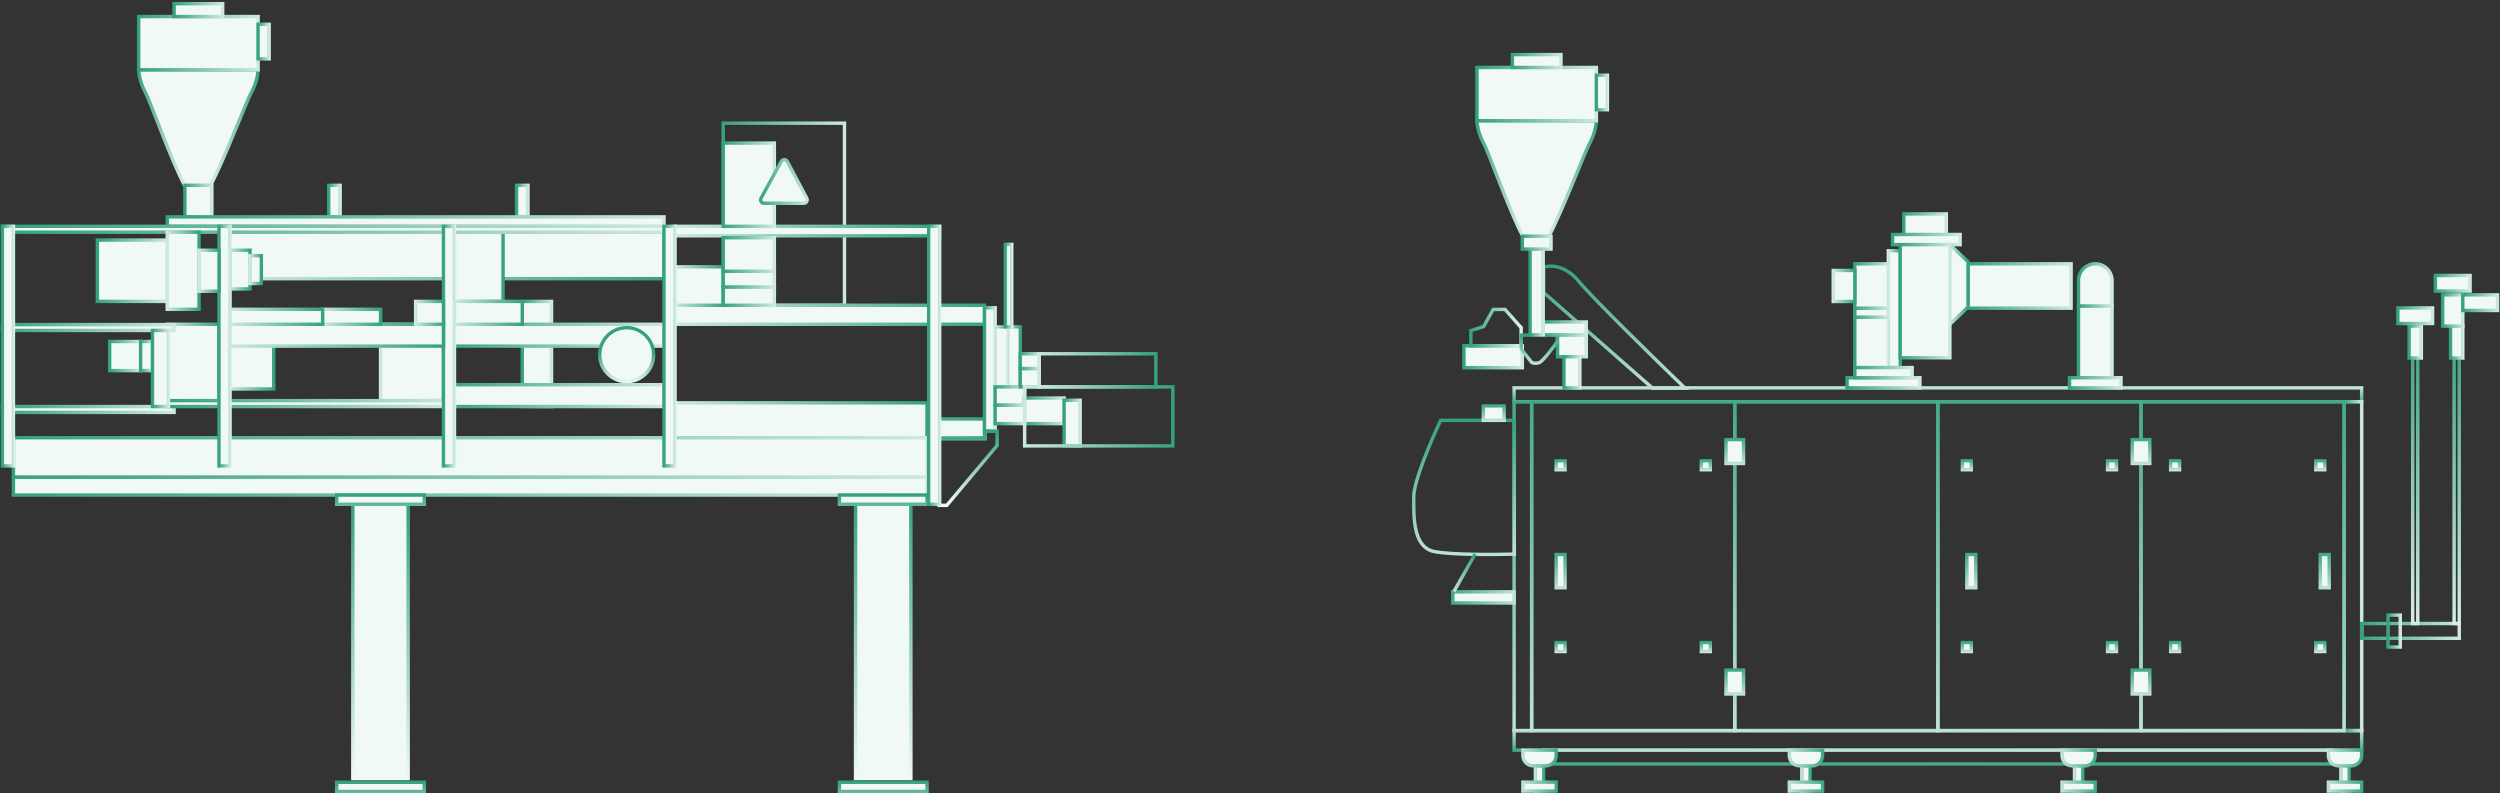 <svg width="731" height="232" viewBox="0 0 731 232" fill="none" xmlns="http://www.w3.org/2000/svg">
<rect x="0" y="0" width="731" height="232" fill="#333333" stroke="none"/>
<path d="M569.101 71.538H556.665V62.541L569.101 62.541V71.538Z" fill="#F0F9F5" stroke="url(#paint0_linear_7_437)"/>
<path d="M552.153 92.738H542.35V110.451L552.153 110.451V92.738Z" fill="#F0F9F5" stroke="url(#paint1_linear_7_437)"/>
<path d="M617.556 89.461H607.752V110.451L617.556 110.451V89.461Z" fill="#F0F9F5" stroke="url(#paint2_linear_7_437)"/>
<path d="M617.556 89.461H607.752V82.036C607.752 79.329 609.947 77.134 612.654 77.134C615.361 77.134 617.556 79.329 617.556 82.036V89.461Z" fill="#F0F9F5" stroke="url(#paint3_linear_7_437)"/>
<path d="M552.153 73.319H555.629V107.477L552.153 107.477V73.319Z" fill="#F0F9F5" stroke="url(#paint4_linear_7_437)"/>
<path d="M447.854 213.63H507.245V117.474L447.854 117.474V213.63Z" stroke="url(#paint5_linear_7_437)"/>
<path d="M447.854 213.63H442.724V117.474L447.854 117.474V213.63Z" stroke="url(#paint6_linear_7_437)"/>
<path d="M421.259 122.903H442.786V162.021C437.128 162.185 424.531 162.267 419.414 161.283C413.017 160.053 413.386 150.827 413.386 145.168C413.386 140.641 418.635 128.438 421.259 122.903Z" stroke="url(#paint7_linear_7_437)"/>
<path d="M690.548 113.425L442.724 113.425V117.474L690.548 117.474V113.425Z" stroke="url(#paint8_linear_7_437)"/>
<path d="M463.822 104.317H455.432V97.904L463.822 97.904V104.317Z" fill="#F0F9F5" stroke="url(#paint9_linear_7_437)"/>
<path d="M445.124 107.523H428.057V101.11L445.124 101.11V107.523Z" fill="#F0F9F5" stroke="url(#paint10_linear_7_437)"/>
<path d="M430.083 101.11V96.664L433.818 95.477L436.59 90.484L440.068 90.484L444.781 95.797V101.11H430.083Z" stroke="url(#paint11_linear_7_437)"/>
<path d="M461.624 82.241C457.674 77.414 453.152 77.487 451.385 78.127V85.532L483.198 113.505H492.705C483.99 105.095 465.573 87.068 461.624 82.241Z" stroke="url(#paint12_linear_7_437)"/>
<path d="M450.1 106.019C451.078 105.669 454.001 101.797 455.341 99.904V97.982H444.825L444.825 102C445.314 102.839 447.188 105.029 447.916 106.019C448.236 106.164 449.121 106.368 450.1 106.019Z" stroke="url(#paint13_linear_7_437)"/>
<path d="M461.942 104.317H457.312V113.425L461.942 113.425V104.317Z" fill="#F0F9F5" stroke="url(#paint14_linear_7_437)"/>
<path d="M561.379 110.451H540.078V113.425H561.379V110.451Z" fill="#F0F9F5" stroke="url(#paint15_linear_7_437)"/>
<path d="M620.174 110.451H605.133V113.425H620.174V110.451Z" fill="#F0F9F5" stroke="url(#paint16_linear_7_437)"/>
<path d="M559.107 107.477H542.35V110.451H559.107V107.477Z" fill="#F0F9F5" stroke="url(#paint17_linear_7_437)"/>
<path d="M573.143 68.564H553.38V71.538H573.143V68.564Z" fill="#F0F9F5" stroke="url(#paint18_linear_7_437)"/>
<path d="M552.153 92.738H542.35V90.109H552.153V92.738Z" fill="#F0F9F5" stroke="url(#paint19_linear_7_437)"/>
<path d="M552.153 77.134H542.35V90.109L552.153 90.109V77.134Z" fill="#F0F9F5" stroke="url(#paint20_linear_7_437)"/>
<path d="M605.588 77.134H575.441V90.109L605.588 90.109V77.134Z" fill="#F0F9F5" stroke="url(#paint21_linear_7_437)"/>
<path d="M570.137 71.538H555.629V104.615L570.137 104.615V71.538Z" fill="#F0F9F5" stroke="url(#paint22_linear_7_437)"/>
<path d="M570.137 71.538L575.44 76.538V89.818L570.137 94.818V71.538Z" fill="#F0F9F5" stroke="url(#paint23_linear_7_437)"/>
<path d="M536.041 79.084H542.35V88.158L536.041 88.158V79.084Z" fill="#F0F9F5" stroke="url(#paint24_linear_7_437)"/>
<path d="M463.822 97.904H451.218V94.144H463.822V97.904Z" fill="#F0F9F5" stroke="url(#paint25_linear_7_437)"/>
<path d="M451.218 72.832H447.419V97.904L451.218 97.904V72.832Z" fill="#F0F9F5" stroke="url(#paint26_linear_7_437)"/>
<path d="M433.771 41.807C432.235 39.028 431.851 36.163 431.851 35.294H466.786C466.786 36.163 466.402 39.028 464.866 41.807C463.331 44.586 456.981 61.401 452.886 69.072H445.28C441.186 61.401 435.306 44.586 433.771 41.807Z" fill="#F0F9F5" stroke="url(#paint27_linear_7_437)"/>
<path d="M466.786 19.726L431.851 19.726V35.294L466.786 35.294V19.726Z" fill="#F0F9F5" stroke="url(#paint28_linear_7_437)"/>
<path d="M456.42 19.726L442.217 19.726V15.966L456.42 15.966V19.726Z" fill="#F0F9F5" stroke="url(#paint29_linear_7_437)"/>
<path d="M453.513 72.832H445.124V69.072H453.513V72.832Z" fill="#F0F9F5" stroke="url(#paint30_linear_7_437)"/>
<path d="M470 32.099H466.786V21.991L470 21.991V32.099Z" fill="#F0F9F5" stroke="url(#paint31_linear_7_437)"/>
<path d="M690.548 213.63L442.724 213.63V219.355L690.548 219.355V213.63Z" stroke="url(#paint32_linear_7_437)"/>
<path d="M681.908 219.355L451.364 219.355V223.404L681.908 223.404V219.355Z" stroke="url(#paint33_linear_7_437)"/>
<path d="M690.548 213.63H685.418V117.474L690.548 117.474V213.63Z" stroke="url(#paint34_linear_7_437)"/>
<path d="M719.078 186.639H690.548V182.322H719.078V186.639Z" stroke="url(#paint35_linear_7_437)"/>
<path d="M719.078 95.349H717.59V182.322L719.078 182.322V95.349Z" stroke="url(#paint36_linear_7_437)"/>
<path d="M706.955 95.349H705.468V182.322L706.955 182.322V95.349Z" stroke="url(#paint37_linear_7_437)"/>
<path d="M701.818 189.197H698.243V179.862L701.818 179.862V189.197Z" stroke="url(#paint38_linear_7_437)"/>
<path d="M707.999 104.683H704.424V95.349L707.999 95.349V104.683Z" fill="#F0F9F5" stroke="url(#paint39_linear_7_437)"/>
<path d="M720.121 104.683H716.546V95.349L720.121 95.349V104.683Z" fill="#F0F9F5" stroke="url(#paint40_linear_7_437)"/>
<path d="M720.121 86.22H714.228V95.349L720.121 95.349V86.22Z" fill="#F0F9F5" stroke="url(#paint41_linear_7_437)"/>
<path d="M730.271 86.22H720.121V90.784H730.271V86.22Z" fill="#F0F9F5" stroke="url(#paint42_linear_7_437)"/>
<path d="M722.25 80.546H712.1V85.111H722.25V80.546Z" fill="#F0F9F5" stroke="url(#paint43_linear_7_437)"/>
<path d="M711.287 90.035H701.137V94.599H711.287V90.035Z" fill="#F0F9F5" stroke="url(#paint44_linear_7_437)"/>
<path d="M507.245 213.63H566.636V117.474L507.245 117.474V213.63Z" stroke="url(#paint45_linear_7_437)"/>
<path d="M566.636 213.63H626.027V117.474L566.636 117.474V213.63Z" stroke="url(#paint46_linear_7_437)"/>
<path d="M626.027 213.63H685.418V117.474L626.027 117.474V213.63Z" stroke="url(#paint47_linear_7_437)"/>
<path d="M509.81 135.522H504.68V128.537L509.81 128.537V135.522Z" fill="#F0F9F5" stroke="url(#paint48_linear_7_437)"/>
<path d="M628.592 135.522H623.462V128.537L628.592 128.537V135.522Z" fill="#F0F9F5" stroke="url(#paint49_linear_7_437)"/>
<path d="M637.302 137.352H634.694V134.728H637.302V137.352Z" fill="#F0F9F5" stroke="url(#paint50_linear_7_437)"/>
<path d="M576.411 137.352H573.804V134.728H576.411V137.352Z" fill="#F0F9F5" stroke="url(#paint51_linear_7_437)"/>
<path d="M457.629 137.352H455.022V134.728H457.629V137.352Z" fill="#F0F9F5" stroke="url(#paint52_linear_7_437)"/>
<path d="M439.812 122.903H433.725V118.682H439.812V122.903Z" fill="#F0F9F5" stroke="url(#paint53_linear_7_437)"/>
<path d="M457.629 171.857H455.022V162.139L457.629 162.139V171.857Z" fill="#F0F9F5" stroke="url(#paint54_linear_7_437)"/>
<path d="M442.724 173.047L442.724 176.31L424.79 176.31L424.79 173.047L442.724 173.047Z" fill="#F0F9F5" stroke="url(#paint55_linear_7_437)"/>
<path d="M431.319 162.019L425.133 172.931" stroke="url(#paint56_linear_7_437)"/>
<path d="M577.715 171.857H575.107V162.139L577.715 162.139V171.857Z" fill="#F0F9F5" stroke="url(#paint57_linear_7_437)"/>
<path d="M681.054 171.857H678.446V162.139L681.054 162.139V171.857Z" fill="#F0F9F5" stroke="url(#paint58_linear_7_437)"/>
<path d="M637.302 190.509H634.694V187.884H637.302V190.509Z" fill="#F0F9F5" stroke="url(#paint59_linear_7_437)"/>
<path d="M576.411 190.509H573.804V187.884H576.411V190.509Z" fill="#F0F9F5" stroke="url(#paint60_linear_7_437)"/>
<path d="M457.629 190.509H455.022V187.884H457.629V190.509Z" fill="#F0F9F5" stroke="url(#paint61_linear_7_437)"/>
<path d="M679.75 137.352H677.143V134.728H679.75V137.352Z" fill="#F0F9F5" stroke="url(#paint62_linear_7_437)"/>
<path d="M618.859 137.352H616.252V134.728H618.859V137.352Z" fill="#F0F9F5" stroke="url(#paint63_linear_7_437)"/>
<path d="M500.078 137.352H497.47V134.728H500.078V137.352Z" fill="#F0F9F5" stroke="url(#paint64_linear_7_437)"/>
<path d="M679.75 190.509H677.143V187.884H679.75V190.509Z" fill="#F0F9F5" stroke="url(#paint65_linear_7_437)"/>
<path d="M618.859 190.509H616.252V187.884H618.859V190.509Z" fill="#F0F9F5" stroke="url(#paint66_linear_7_437)"/>
<path d="M500.078 190.509H497.47V187.884H500.078V190.509Z" fill="#F0F9F5" stroke="url(#paint67_linear_7_437)"/>
<path d="M509.81 202.914H504.68V195.928L509.81 195.928V202.914Z" fill="#F0F9F5" stroke="url(#paint68_linear_7_437)"/>
<path d="M628.592 202.914H623.462V195.928L628.592 195.928V202.914Z" fill="#F0F9F5" stroke="url(#paint69_linear_7_437)"/>
<path d="M448.961 231.309L448.961 223.935L451.364 223.935L451.364 231.309L448.961 231.309Z" fill="#F0F9F5" stroke="url(#paint70_linear_7_437)"/>
<path d="M445.304 231.309L445.304 228.701L455.022 228.701L455.022 231.309L445.304 231.309Z" fill="#F0F9F5" stroke="url(#paint71_linear_7_437)"/>
<path d="M445.304 220.935L445.304 219.355L455.022 219.355L455.022 220.935C455.022 222.592 453.679 223.935 452.022 223.935L448.304 223.935C446.647 223.935 445.304 222.592 445.304 220.935Z" fill="#F0F9F5" stroke="url(#paint72_linear_7_437)"/>
<path d="M606.589 231.309L606.589 223.935L608.992 223.935L608.992 231.309L606.589 231.309Z" fill="#F0F9F5" stroke="url(#paint73_linear_7_437)"/>
<path d="M602.931 231.309L602.931 228.701L612.649 228.701L612.649 231.309L602.931 231.309Z" fill="#F0F9F5" stroke="url(#paint74_linear_7_437)"/>
<path d="M602.931 220.935L602.931 219.355L612.649 219.355L612.649 220.935C612.649 222.592 611.306 223.935 609.649 223.935L605.931 223.935C604.274 223.935 602.931 222.592 602.931 220.935Z" fill="#F0F9F5" stroke="url(#paint75_linear_7_437)"/>
<path d="M526.86 231.309L526.86 223.935L529.263 223.935L529.263 231.309L526.86 231.309Z" fill="#F0F9F5" stroke="url(#paint76_linear_7_437)"/>
<path d="M523.203 231.309L523.203 228.701L532.921 228.701L532.921 231.309L523.203 231.309Z" fill="#F0F9F5" stroke="url(#paint77_linear_7_437)"/>
<path d="M523.203 220.935L523.203 219.355L532.921 219.355L532.921 220.935C532.921 222.592 531.578 223.935 529.921 223.935L526.203 223.935C524.546 223.935 523.203 222.592 523.203 220.935Z" fill="#F0F9F5" stroke="url(#paint78_linear_7_437)"/>
<path d="M684.488 231.309L684.488 223.935L686.891 223.935L686.891 231.309L684.488 231.309Z" fill="#F0F9F5" stroke="url(#paint79_linear_7_437)"/>
<path d="M680.83 231.309L680.83 228.701L690.548 228.701L690.548 231.309L680.83 231.309Z" fill="#F0F9F5" stroke="url(#paint80_linear_7_437)"/>
<path d="M680.83 220.935L680.83 219.355L690.548 219.355L690.548 220.935C690.548 222.592 689.205 223.935 687.548 223.935L683.83 223.935C682.173 223.935 680.83 222.592 680.83 220.935Z" fill="#F0F9F5" stroke="url(#paint81_linear_7_437)"/>
<path d="M246.925 36.015L211.469 36.015V89.259L246.925 89.259V36.015Z" stroke="url(#paint82_linear_7_437)"/>
<path d="M67.258 81.487L194.159 81.487V67.895L67.258 67.895V81.487Z" fill="#F0F9F5" stroke="url(#paint83_linear_7_437)"/>
<path d="M161.266 88.131H152.709V118.871L161.266 118.871V88.131Z" fill="#F0F9F5" stroke="url(#paint84_linear_7_437)"/>
<path d="M132.89 88.131H147.09V67.895L132.89 67.895V88.131Z" fill="#F0F9F5" stroke="url(#paint85_linear_7_437)"/>
<path d="M197.373 94.819L287.879 94.819V89.259L197.373 89.259V94.819Z" fill="#F0F9F5" stroke="url(#paint86_linear_7_437)"/>
<path d="M197.373 128.059H287.879V122.5L197.373 122.5V128.059Z" fill="#F0F9F5" stroke="url(#paint87_linear_7_437)"/>
<path d="M290.979 89.979H287.879V125.973L290.979 125.973V89.979Z" fill="#F0F9F5" stroke="url(#paint88_linear_7_437)"/>
<path d="M290.979 95.566H294.654V113.127L290.979 113.127V95.566Z" fill="#F0F9F5" stroke="url(#paint89_linear_7_437)"/>
<path d="M294.654 95.566H298.329V113.127L294.654 113.127V95.566Z" fill="#F0F9F5" stroke="url(#paint90_linear_7_437)"/>
<path d="M299.607 118.498H290.979V113.127L299.607 113.127V118.498Z" fill="#F0F9F5" stroke="url(#paint91_linear_7_437)"/>
<path d="M303.843 113.127H298.329V107.755L303.843 107.755V113.127Z" fill="#F0F9F5" stroke="url(#paint92_linear_7_437)"/>
<path d="M303.843 103.445H298.329V107.755H303.843V103.445Z" fill="#F0F9F5" stroke="url(#paint93_linear_7_437)"/>
<path d="M311.145 123.869H299.528V116.382L311.145 116.382V123.869Z" fill="#F0F9F5" stroke="url(#paint94_linear_7_437)"/>
<path d="M299.607 123.869H290.979V118.498L299.607 118.498V123.869Z" fill="#F0F9F5" stroke="url(#paint95_linear_7_437)"/>
<path d="M315.829 130.38H311.145V117.034L315.829 117.034V130.38Z" fill="#F0F9F5" stroke="url(#paint96_linear_7_437)"/>
<path d="M295.825 95.566H293.971V71.464L295.825 71.464V95.566Z" fill="#F0F9F5" stroke="url(#paint97_linear_7_437)"/>
<path d="M276.85 147.757H274.596V128.33H288.119V126.076H291.554V130.262L276.85 147.757Z" stroke="url(#paint98_linear_7_437)"/>
<path d="M197.373 68.954L274.756 68.954V66.175L197.373 66.175V68.954Z" fill="#F0F9F5" stroke="url(#paint99_linear_7_437)"/>
<path d="M197.373 78.013H211.469V89.259L197.373 89.259V78.013Z" fill="#F0F9F5" stroke="url(#paint100_linear_7_437)"/>
<path d="M226.423 83.903H211.469V89.259L226.423 89.259V83.903Z" fill="#F0F9F5" stroke="url(#paint101_linear_7_437)"/>
<path d="M226.423 83.903H211.469V79.318H226.423V83.903Z" fill="#F0F9F5" stroke="url(#paint102_linear_7_437)"/>
<path d="M226.423 69.513H211.469V79.318L226.423 79.318V69.513Z" fill="#F0F9F5" stroke="url(#paint103_linear_7_437)"/>
<path d="M226.423 41.837H211.469V66.175L226.423 66.175V41.837Z" fill="#F0F9F5" stroke="url(#paint104_linear_7_437)"/>
<path d="M222.532 57.955L228.433 47.189C228.815 46.491 229.821 46.498 230.193 47.202L235.897 57.968C236.249 58.634 235.767 59.436 235.013 59.436L223.409 59.436C222.649 59.436 222.166 58.622 222.532 57.955Z" fill="#F0F9F5" stroke="url(#paint105_linear_7_437)"/>
<path d="M197.373 127.989L271.058 127.989V117.788L197.373 117.788V127.989Z" fill="#F0F9F5" stroke="url(#paint106_linear_7_437)"/>
<path d="M299.607 130.38H342.942V113.127L299.607 113.127V130.38Z" stroke="url(#paint107_linear_7_437)"/>
<path d="M303.843 113.127H337.977V103.445L303.843 103.445V113.127Z" stroke="url(#paint108_linear_7_437)"/>
<path d="M194.159 101.204L129.676 101.204V94.819L194.159 94.819V101.204Z" fill="#F0F9F5" stroke="url(#paint109_linear_7_437)"/>
<circle cx="183.239" cy="103.693" r="7.883" transform="rotate(180 183.239 103.693)" fill="#F0F9F5" stroke="url(#paint110_linear_7_437)"/>
<path d="M194.159 118.871L129.676 118.871V112.486L194.159 112.486V118.871Z" fill="#F0F9F5" stroke="url(#paint111_linear_7_437)"/>
<path d="M67.258 113.733H80.043V94.819L67.258 94.819V113.733Z" fill="#F0F9F5" stroke="url(#paint112_linear_7_437)"/>
<path d="M48.904 117.15H64.044V94.819L48.904 94.819V117.15Z" fill="#F0F9F5" stroke="url(#paint113_linear_7_437)"/>
<path d="M111.278 117.15H129.676V94.819L111.278 94.819V117.15Z" fill="#F0F9F5" stroke="url(#paint114_linear_7_437)"/>
<path d="M42.456 26.919C40.92 24.14 40.537 21.274 40.537 20.405H75.471C75.471 21.274 75.087 24.14 73.552 26.919C72.016 29.698 65.667 46.513 61.572 54.184H53.966C49.871 46.513 43.992 29.698 42.456 26.919Z" fill="#F0F9F5" stroke="url(#paint115_linear_7_437)"/>
<path d="M75.471 4.838L40.537 4.838V20.405L75.471 20.405V4.838Z" fill="#F0F9F5" stroke="url(#paint116_linear_7_437)"/>
<path d="M65.106 4.838L50.902 4.838V1.078L65.106 1.078V4.838Z" fill="#F0F9F5" stroke="url(#paint117_linear_7_437)"/>
<path d="M61.943 63.414H54.065V54.184L61.943 54.184V63.414Z" fill="#F0F9F5" stroke="url(#paint118_linear_7_437)"/>
<path d="M99.443 63.414H96.126V54.184L99.443 54.184V63.414Z" fill="#F0F9F5" stroke="url(#paint119_linear_7_437)"/>
<path d="M154.368 63.414H151.051V54.184L154.368 54.184V63.414Z" fill="#F0F9F5" stroke="url(#paint120_linear_7_437)"/>
<path d="M194.159 63.414L48.904 63.414V66.175L194.159 66.175V63.414Z" fill="#F0F9F5" stroke="url(#paint121_linear_7_437)"/>
<path d="M271.058 139.49L3.924 139.49L3.924 144.755L271.058 144.755V139.49Z" fill="#F0F9F5" stroke="url(#paint122_linear_7_437)"/>
<path d="M103.167 227.646L103.167 147.03L119.344 147.03L119.344 227.646L103.167 227.646Z" fill="#F0F9F5" stroke="url(#paint123_linear_7_437)"/>
<path d="M250.162 227.646L250.162 147.03L266.34 147.03L266.34 227.646L250.162 227.646Z" fill="#F0F9F5" stroke="url(#paint124_linear_7_437)"/>
<path d="M98.448 147.452L98.448 144.755L124.062 144.755L124.063 147.452L98.448 147.452Z" fill="#F0F9F5" stroke="url(#paint125_linear_7_437)"/>
<path d="M245.444 147.452L245.444 144.755L271.058 144.755L271.058 147.452L245.444 147.452Z" fill="#F0F9F5" stroke="url(#paint126_linear_7_437)"/>
<path d="M98.448 231.43L98.448 228.733L124.062 228.733L124.063 231.43L98.448 231.43Z" fill="#F0F9F5" stroke="url(#paint127_linear_7_437)"/>
<path d="M245.444 231.43L245.444 228.733L271.058 228.733L271.058 231.43L245.444 231.43Z" fill="#F0F9F5" stroke="url(#paint128_linear_7_437)"/>
<path d="M271.058 139.49L3.924 139.49L3.924 127.989L271.058 127.989V139.49Z" fill="#F0F9F5" stroke="url(#paint129_linear_7_437)"/>
<path d="M194.159 67.895L0.71 67.895L0.71 66.175L194.159 66.175V67.895Z" fill="#F0F9F5" stroke="url(#paint130_linear_7_437)"/>
<path d="M50.902 96.628L0.71 96.628L0.71 94.908L50.902 94.908V96.628Z" fill="#F0F9F5" stroke="url(#paint131_linear_7_437)"/>
<path d="M50.902 120.591L0.71 120.591L0.71 118.871L50.902 118.871V120.591Z" fill="#F0F9F5" stroke="url(#paint132_linear_7_437)"/>
<path d="M132.89 118.871L48.904 118.871V117.15L132.89 117.15V118.871Z" fill="#F0F9F5" stroke="url(#paint133_linear_7_437)"/>
<path d="M78.685 17.21H75.471V7.102L78.685 7.102V17.21Z" fill="#F0F9F5" stroke="url(#paint134_linear_7_437)"/>
<path d="M197.373 136.232H194.159V66.175L197.373 66.175V136.232Z" fill="#F0F9F5" stroke="url(#paint135_linear_7_437)"/>
<path d="M274.756 147.452H271.542V66.175L274.756 66.175V147.452Z" fill="#F0F9F5" stroke="url(#paint136_linear_7_437)"/>
<path d="M132.89 136.232H129.676V66.175L132.89 66.175V136.232Z" fill="#F0F9F5" stroke="url(#paint137_linear_7_437)"/>
<path d="M67.258 136.232H64.044L64.044 66.175L67.258 66.175L67.258 136.232Z" fill="#F0F9F5" stroke="url(#paint138_linear_7_437)"/>
<path d="M48.904 90.439H58.201L58.201 67.895L48.904 67.895V90.439Z" fill="#F0F9F5" stroke="url(#paint139_linear_7_437)"/>
<path d="M48.904 88.131H28.472L28.472 70.203L48.904 70.203V88.131Z" fill="#F0F9F5" stroke="url(#paint140_linear_7_437)"/>
<path d="M41.131 108.367H32.065V99.853L41.131 99.853V108.367Z" fill="#F0F9F5" stroke="url(#paint141_linear_7_437)"/>
<path d="M44.591 108.367H41.131V99.853L44.591 99.853V108.367Z" fill="#F0F9F5" stroke="url(#paint142_linear_7_437)"/>
<path d="M49.257 118.871H44.591L44.591 96.628L49.257 96.628V118.871Z" fill="#F0F9F5" stroke="url(#paint143_linear_7_437)"/>
<path d="M58.201 85.165H64.044V73.169L58.201 73.169V85.165Z" fill="#F0F9F5" stroke="url(#paint144_linear_7_437)"/>
<path d="M67.258 101.204L129.676 101.204V94.819L67.258 94.819V101.204Z" fill="#F0F9F5" stroke="url(#paint145_linear_7_437)"/>
<path d="M121.531 88.131H129.676V94.819L121.531 94.819V88.131Z" fill="#F0F9F5" stroke="url(#paint146_linear_7_437)"/>
<path d="M132.89 88.131H152.709V94.819L132.89 94.819V88.131Z" fill="#F0F9F5" stroke="url(#paint147_linear_7_437)"/>
<path d="M94.339 90.439H111.278V94.819H94.339V90.439Z" fill="#F0F9F5" stroke="url(#paint148_linear_7_437)"/>
<path d="M67.258 90.439H94.339V94.819H67.258V90.439Z" fill="#F0F9F5" stroke="url(#paint149_linear_7_437)"/>
<path d="M67.258 84.484H73.102V73.169L67.258 73.169V84.484Z" fill="#F0F9F5" stroke="url(#paint150_linear_7_437)"/>
<path d="M73.102 82.898H76.407V74.755L73.102 74.755V82.898Z" fill="#F0F9F5" stroke="url(#paint151_linear_7_437)"/>
<path d="M3.924 136.232H0.71L0.71 66.175L3.924 66.175L3.924 136.232Z" fill="#F0F9F5" stroke="url(#paint152_linear_7_437)"/>
<defs>
<linearGradient id="paint0_linear_7_437" x1="556.665" y1="67.04" x2="571.965" y2="67.04" gradientUnits="userSpaceOnUse">
<stop stop-color="#36A181"/>
<stop offset="1" stop-color="#EFF9F5"/>
</linearGradient>
<linearGradient id="paint1_linear_7_437" x1="542.35" y1="101.594" x2="554.411" y2="101.594" gradientUnits="userSpaceOnUse">
<stop stop-color="#36A181"/>
<stop offset="1" stop-color="#EFF9F5"/>
</linearGradient>
<linearGradient id="paint2_linear_7_437" x1="607.752" y1="99.956" x2="619.814" y2="99.956" gradientUnits="userSpaceOnUse">
<stop stop-color="#36A181"/>
<stop offset="1" stop-color="#EFF9F5"/>
</linearGradient>
<linearGradient id="paint3_linear_7_437" x1="607.752" y1="83.297" x2="619.814" y2="83.297" gradientUnits="userSpaceOnUse">
<stop stop-color="#36A181"/>
<stop offset="1" stop-color="#EFF9F5"/>
</linearGradient>
<linearGradient id="paint4_linear_7_437" x1="555.629" y1="90.398" x2="551.353" y2="90.398" gradientUnits="userSpaceOnUse">
<stop stop-color="#36A181"/>
<stop offset="1" stop-color="#EFF9F5"/>
</linearGradient>
<linearGradient id="paint5_linear_7_437" x1="486.668" y1="105.361" x2="481.732" y2="254.418" gradientUnits="userSpaceOnUse">
<stop stop-color="#36A181"/>
<stop offset="1" stop-color="#EFF9F5"/>
</linearGradient>
<linearGradient id="paint6_linear_7_437" x1="444.501" y1="105.361" x2="494.377" y2="235.461" gradientUnits="userSpaceOnUse">
<stop stop-color="#36A181"/>
<stop offset="1" stop-color="#EFF9F5"/>
</linearGradient>
<linearGradient id="paint7_linear_7_437" x1="428.246" y1="123.419" x2="428.084" y2="175.965" gradientUnits="userSpaceOnUse">
<stop stop-color="#36A181"/>
<stop offset="1" stop-color="#EFF9F5"/>
</linearGradient>
<linearGradient id="paint8_linear_7_437" x1="528.587" y1="117.984" x2="528.589" y2="111.701" gradientUnits="userSpaceOnUse">
<stop stop-color="#36A181"/>
<stop offset="1" stop-color="#EFF9F5"/>
</linearGradient>
<linearGradient id="paint9_linear_7_437" x1="455.432" y1="101.11" x2="465.754" y2="101.11" gradientUnits="userSpaceOnUse">
<stop stop-color="#36A181"/>
<stop offset="1" stop-color="#EFF9F5"/>
</linearGradient>
<linearGradient id="paint10_linear_7_437" x1="428.057" y1="104.317" x2="449.054" y2="104.317" gradientUnits="userSpaceOnUse">
<stop stop-color="#36A181"/>
<stop offset="1" stop-color="#EFF9F5"/>
</linearGradient>
<linearGradient id="paint11_linear_7_437" x1="430.083" y1="95.797" x2="446.096" y2="95.797" gradientUnits="userSpaceOnUse">
<stop stop-color="#36A181"/>
<stop offset="1" stop-color="#EFF9F5"/>
</linearGradient>
<linearGradient id="paint12_linear_7_437" x1="472.272" y1="78.288" x2="472.177" y2="126.103" gradientUnits="userSpaceOnUse">
<stop stop-color="#36A181"/>
<stop offset="1" stop-color="#EFF9F5"/>
</linearGradient>
<linearGradient id="paint13_linear_7_437" x1="450.141" y1="98.091" x2="450.121" y2="109.117" gradientUnits="userSpaceOnUse">
<stop stop-color="#36A181"/>
<stop offset="1" stop-color="#EFF9F5"/>
</linearGradient>
<linearGradient id="paint14_linear_7_437" x1="457.312" y1="108.871" x2="463.009" y2="108.871" gradientUnits="userSpaceOnUse">
<stop stop-color="#36A181"/>
<stop offset="1" stop-color="#EFF9F5"/>
</linearGradient>
<linearGradient id="paint15_linear_7_437" x1="540.078" y1="111.938" x2="566.285" y2="111.938" gradientUnits="userSpaceOnUse">
<stop stop-color="#36A181"/>
<stop offset="1" stop-color="#EFF9F5"/>
</linearGradient>
<linearGradient id="paint16_linear_7_437" x1="605.133" y1="111.938" x2="623.639" y2="111.938" gradientUnits="userSpaceOnUse">
<stop stop-color="#36A181"/>
<stop offset="1" stop-color="#EFF9F5"/>
</linearGradient>
<linearGradient id="paint17_linear_7_437" x1="542.35" y1="108.964" x2="562.966" y2="108.964" gradientUnits="userSpaceOnUse">
<stop stop-color="#36A181"/>
<stop offset="1" stop-color="#EFF9F5"/>
</linearGradient>
<linearGradient id="paint18_linear_7_437" x1="553.38" y1="70.051" x2="577.694" y2="70.051" gradientUnits="userSpaceOnUse">
<stop stop-color="#36A181"/>
<stop offset="1" stop-color="#EFF9F5"/>
</linearGradient>
<linearGradient id="paint19_linear_7_437" x1="542.35" y1="91.423" x2="554.411" y2="91.423" gradientUnits="userSpaceOnUse">
<stop stop-color="#36A181"/>
<stop offset="1" stop-color="#EFF9F5"/>
</linearGradient>
<linearGradient id="paint20_linear_7_437" x1="542.35" y1="83.621" x2="554.411" y2="83.621" gradientUnits="userSpaceOnUse">
<stop stop-color="#36A181"/>
<stop offset="1" stop-color="#EFF9F5"/>
</linearGradient>
<linearGradient id="paint21_linear_7_437" x1="575.441" y1="83.621" x2="612.532" y2="83.621" gradientUnits="userSpaceOnUse">
<stop stop-color="#36A181"/>
<stop offset="1" stop-color="#EFF9F5"/>
</linearGradient>
<linearGradient id="paint22_linear_7_437" x1="555.629" y1="88.076" x2="573.479" y2="88.076" gradientUnits="userSpaceOnUse">
<stop stop-color="#36A181"/>
<stop offset="1" stop-color="#EFF9F5"/>
</linearGradient>
<linearGradient id="paint23_linear_7_437" x1="575.44" y1="83.178" x2="568.916" y2="83.178" gradientUnits="userSpaceOnUse">
<stop stop-color="#36A181"/>
<stop offset="1" stop-color="#EFF9F5"/>
</linearGradient>
<linearGradient id="paint24_linear_7_437" x1="542.35" y1="83.621" x2="534.587" y2="83.621" gradientUnits="userSpaceOnUse">
<stop stop-color="#36A181"/>
<stop offset="1" stop-color="#EFF9F5"/>
</linearGradient>
<linearGradient id="paint25_linear_7_437" x1="451.218" y1="96.024" x2="466.725" y2="96.024" gradientUnits="userSpaceOnUse">
<stop stop-color="#36A181"/>
<stop offset="1" stop-color="#EFF9F5"/>
</linearGradient>
<linearGradient id="paint26_linear_7_437" x1="447.419" y1="85.368" x2="452.093" y2="85.368" gradientUnits="userSpaceOnUse">
<stop stop-color="#36A181"/>
<stop offset="1" stop-color="#EFF9F5"/>
</linearGradient>
<linearGradient id="paint27_linear_7_437" x1="449.51" y1="35.728" x2="449.51" y2="74.808" gradientUnits="userSpaceOnUse">
<stop stop-color="#36A181"/>
<stop offset="1" stop-color="#EFF9F5"/>
</linearGradient>
<linearGradient id="paint28_linear_7_437" x1="431.851" y1="27.51" x2="474.832" y2="27.51" gradientUnits="userSpaceOnUse">
<stop stop-color="#36A181"/>
<stop offset="1" stop-color="#EFF9F5"/>
</linearGradient>
<linearGradient id="paint29_linear_7_437" x1="442.217" y1="17.846" x2="459.691" y2="17.846" gradientUnits="userSpaceOnUse">
<stop stop-color="#36A181"/>
<stop offset="1" stop-color="#EFF9F5"/>
</linearGradient>
<linearGradient id="paint30_linear_7_437" x1="445.124" y1="70.952" x2="455.445" y2="70.952" gradientUnits="userSpaceOnUse">
<stop stop-color="#36A181"/>
<stop offset="1" stop-color="#EFF9F5"/>
</linearGradient>
<linearGradient id="paint31_linear_7_437" x1="466.786" y1="27.045" x2="470.74" y2="27.045" gradientUnits="userSpaceOnUse">
<stop stop-color="#36A181"/>
<stop offset="1" stop-color="#EFF9F5"/>
</linearGradient>
<linearGradient id="paint32_linear_7_437" x1="528.587" y1="220.077" x2="528.591" y2="211.192" gradientUnits="userSpaceOnUse">
<stop stop-color="#36A181"/>
<stop offset="1" stop-color="#EFF9F5"/>
</linearGradient>
<linearGradient id="paint33_linear_7_437" x1="531.24" y1="223.915" x2="531.242" y2="217.631" gradientUnits="userSpaceOnUse">
<stop stop-color="#36A181"/>
<stop offset="1" stop-color="#EFF9F5"/>
</linearGradient>
<linearGradient id="paint34_linear_7_437" x1="685.418" y1="165.552" x2="691.73" y2="165.552" gradientUnits="userSpaceOnUse">
<stop stop-color="#36A181"/>
<stop offset="1" stop-color="#EFF9F5"/>
</linearGradient>
<linearGradient id="paint35_linear_7_437" x1="690.548" y1="184.48" x2="725.649" y2="184.48" gradientUnits="userSpaceOnUse">
<stop stop-color="#36A181"/>
<stop offset="1" stop-color="#EFF9F5"/>
</linearGradient>
<linearGradient id="paint36_linear_7_437" x1="718.334" y1="97.247" x2="719.078" y2="195.334" gradientUnits="userSpaceOnUse">
<stop stop-color="#36A181"/>
<stop offset="1" stop-color="#EFF9F5"/>
</linearGradient>
<linearGradient id="paint37_linear_7_437" x1="706.211" y1="97.247" x2="706.955" y2="195.334" gradientUnits="userSpaceOnUse">
<stop stop-color="#36A181"/>
<stop offset="1" stop-color="#EFF9F5"/>
</linearGradient>
<linearGradient id="paint38_linear_7_437" x1="698.243" y1="184.529" x2="702.641" y2="184.529" gradientUnits="userSpaceOnUse">
<stop stop-color="#36A181"/>
<stop offset="1" stop-color="#EFF9F5"/>
</linearGradient>
<linearGradient id="paint39_linear_7_437" x1="704.424" y1="100.016" x2="708.822" y2="100.016" gradientUnits="userSpaceOnUse">
<stop stop-color="#36A181"/>
<stop offset="1" stop-color="#EFF9F5"/>
</linearGradient>
<linearGradient id="paint40_linear_7_437" x1="716.546" y1="100.016" x2="720.945" y2="100.016" gradientUnits="userSpaceOnUse">
<stop stop-color="#36A181"/>
<stop offset="1" stop-color="#EFF9F5"/>
</linearGradient>
<linearGradient id="paint41_linear_7_437" x1="714.228" y1="90.784" x2="721.478" y2="90.784" gradientUnits="userSpaceOnUse">
<stop stop-color="#36A181"/>
<stop offset="1" stop-color="#EFF9F5"/>
</linearGradient>
<linearGradient id="paint42_linear_7_437" x1="720.121" y1="88.502" x2="732.609" y2="88.502" gradientUnits="userSpaceOnUse">
<stop stop-color="#36A181"/>
<stop offset="1" stop-color="#EFF9F5"/>
</linearGradient>
<linearGradient id="paint43_linear_7_437" x1="712.1" y1="82.828" x2="724.587" y2="82.828" gradientUnits="userSpaceOnUse">
<stop stop-color="#36A181"/>
<stop offset="1" stop-color="#EFF9F5"/>
</linearGradient>
<linearGradient id="paint44_linear_7_437" x1="701.137" y1="92.317" x2="713.624" y2="92.317" gradientUnits="userSpaceOnUse">
<stop stop-color="#36A181"/>
<stop offset="1" stop-color="#EFF9F5"/>
</linearGradient>
<linearGradient id="paint45_linear_7_437" x1="546.059" y1="105.361" x2="541.123" y2="254.418" gradientUnits="userSpaceOnUse">
<stop stop-color="#36A181"/>
<stop offset="1" stop-color="#EFF9F5"/>
</linearGradient>
<linearGradient id="paint46_linear_7_437" x1="605.45" y1="105.361" x2="600.515" y2="254.418" gradientUnits="userSpaceOnUse">
<stop stop-color="#36A181"/>
<stop offset="1" stop-color="#EFF9F5"/>
</linearGradient>
<linearGradient id="paint47_linear_7_437" x1="664.841" y1="105.361" x2="659.906" y2="254.418" gradientUnits="userSpaceOnUse">
<stop stop-color="#36A181"/>
<stop offset="1" stop-color="#EFF9F5"/>
</linearGradient>
<linearGradient id="paint48_linear_7_437" x1="506.458" y1="127.657" x2="506.759" y2="138.489" gradientUnits="userSpaceOnUse">
<stop stop-color="#36A181"/>
<stop offset="1" stop-color="#EFF9F5"/>
</linearGradient>
<linearGradient id="paint49_linear_7_437" x1="625.24" y1="127.657" x2="625.541" y2="138.489" gradientUnits="userSpaceOnUse">
<stop stop-color="#36A181"/>
<stop offset="1" stop-color="#EFF9F5"/>
</linearGradient>
<linearGradient id="paint50_linear_7_437" x1="635.598" y1="134.397" x2="635.682" y2="138.468" gradientUnits="userSpaceOnUse">
<stop stop-color="#36A181"/>
<stop offset="1" stop-color="#EFF9F5"/>
</linearGradient>
<linearGradient id="paint51_linear_7_437" x1="574.707" y1="134.397" x2="574.791" y2="138.468" gradientUnits="userSpaceOnUse">
<stop stop-color="#36A181"/>
<stop offset="1" stop-color="#EFF9F5"/>
</linearGradient>
<linearGradient id="paint52_linear_7_437" x1="455.925" y1="134.397" x2="456.009" y2="138.468" gradientUnits="userSpaceOnUse">
<stop stop-color="#36A181"/>
<stop offset="1" stop-color="#EFF9F5"/>
</linearGradient>
<linearGradient id="paint53_linear_7_437" x1="435.834" y1="118.15" x2="435.927" y2="124.699" gradientUnits="userSpaceOnUse">
<stop stop-color="#36A181"/>
<stop offset="1" stop-color="#EFF9F5"/>
</linearGradient>
<linearGradient id="paint54_linear_7_437" x1="455.925" y1="160.915" x2="457.068" y2="175.909" gradientUnits="userSpaceOnUse">
<stop stop-color="#36A181"/>
<stop offset="1" stop-color="#EFF9F5"/>
</linearGradient>
<linearGradient id="paint55_linear_7_437" x1="422.53" y1="175.179" x2="450.015" y2="172.089" gradientUnits="userSpaceOnUse">
<stop stop-color="#36A181"/>
<stop offset="1" stop-color="#EFF9F5"/>
</linearGradient>
<linearGradient id="paint56_linear_7_437" x1="428.26" y1="162.162" x2="428.201" y2="176.783" gradientUnits="userSpaceOnUse">
<stop stop-color="#36A181"/>
<stop offset="1" stop-color="#EFF9F5"/>
</linearGradient>
<linearGradient id="paint57_linear_7_437" x1="576.011" y1="160.915" x2="577.154" y2="175.909" gradientUnits="userSpaceOnUse">
<stop stop-color="#36A181"/>
<stop offset="1" stop-color="#EFF9F5"/>
</linearGradient>
<linearGradient id="paint58_linear_7_437" x1="679.35" y1="160.915" x2="680.493" y2="175.909" gradientUnits="userSpaceOnUse">
<stop stop-color="#36A181"/>
<stop offset="1" stop-color="#EFF9F5"/>
</linearGradient>
<linearGradient id="paint59_linear_7_437" x1="635.598" y1="187.554" x2="635.682" y2="191.625" gradientUnits="userSpaceOnUse">
<stop stop-color="#36A181"/>
<stop offset="1" stop-color="#EFF9F5"/>
</linearGradient>
<linearGradient id="paint60_linear_7_437" x1="574.707" y1="187.554" x2="574.791" y2="191.625" gradientUnits="userSpaceOnUse">
<stop stop-color="#36A181"/>
<stop offset="1" stop-color="#EFF9F5"/>
</linearGradient>
<linearGradient id="paint61_linear_7_437" x1="455.925" y1="187.554" x2="456.009" y2="191.625" gradientUnits="userSpaceOnUse">
<stop stop-color="#36A181"/>
<stop offset="1" stop-color="#EFF9F5"/>
</linearGradient>
<linearGradient id="paint62_linear_7_437" x1="678.046" y1="134.397" x2="678.13" y2="138.468" gradientUnits="userSpaceOnUse">
<stop stop-color="#36A181"/>
<stop offset="1" stop-color="#EFF9F5"/>
</linearGradient>
<linearGradient id="paint63_linear_7_437" x1="617.155" y1="134.397" x2="617.239" y2="138.468" gradientUnits="userSpaceOnUse">
<stop stop-color="#36A181"/>
<stop offset="1" stop-color="#EFF9F5"/>
</linearGradient>
<linearGradient id="paint64_linear_7_437" x1="498.374" y1="134.397" x2="498.457" y2="138.468" gradientUnits="userSpaceOnUse">
<stop stop-color="#36A181"/>
<stop offset="1" stop-color="#EFF9F5"/>
</linearGradient>
<linearGradient id="paint65_linear_7_437" x1="678.046" y1="187.554" x2="678.13" y2="191.625" gradientUnits="userSpaceOnUse">
<stop stop-color="#36A181"/>
<stop offset="1" stop-color="#EFF9F5"/>
</linearGradient>
<linearGradient id="paint66_linear_7_437" x1="617.155" y1="187.554" x2="617.239" y2="191.625" gradientUnits="userSpaceOnUse">
<stop stop-color="#36A181"/>
<stop offset="1" stop-color="#EFF9F5"/>
</linearGradient>
<linearGradient id="paint67_linear_7_437" x1="498.374" y1="187.554" x2="498.457" y2="191.625" gradientUnits="userSpaceOnUse">
<stop stop-color="#36A181"/>
<stop offset="1" stop-color="#EFF9F5"/>
</linearGradient>
<linearGradient id="paint68_linear_7_437" x1="506.458" y1="195.048" x2="506.759" y2="205.881" gradientUnits="userSpaceOnUse">
<stop stop-color="#36A181"/>
<stop offset="1" stop-color="#EFF9F5"/>
</linearGradient>
<linearGradient id="paint69_linear_7_437" x1="625.24" y1="195.048" x2="625.541" y2="205.881" gradientUnits="userSpaceOnUse">
<stop stop-color="#36A181"/>
<stop offset="1" stop-color="#EFF9F5"/>
</linearGradient>
<linearGradient id="paint70_linear_7_437" x1="451.667" y1="226.49" x2="447.938" y2="226.514" gradientUnits="userSpaceOnUse">
<stop stop-color="#36A181"/>
<stop offset="1" stop-color="#EFF9F5"/>
</linearGradient>
<linearGradient id="paint71_linear_7_437" x1="456.246" y1="229.605" x2="441.252" y2="230.748" gradientUnits="userSpaceOnUse">
<stop stop-color="#36A181"/>
<stop offset="1" stop-color="#EFF9F5"/>
</linearGradient>
<linearGradient id="paint72_linear_7_437" x1="456.246" y1="220.942" x2="441.193" y2="221.595" gradientUnits="userSpaceOnUse">
<stop stop-color="#36A181"/>
<stop offset="1" stop-color="#EFF9F5"/>
</linearGradient>
<linearGradient id="paint73_linear_7_437" x1="609.294" y1="226.49" x2="605.566" y2="226.514" gradientUnits="userSpaceOnUse">
<stop stop-color="#36A181"/>
<stop offset="1" stop-color="#EFF9F5"/>
</linearGradient>
<linearGradient id="paint74_linear_7_437" x1="613.874" y1="229.605" x2="598.879" y2="230.748" gradientUnits="userSpaceOnUse">
<stop stop-color="#36A181"/>
<stop offset="1" stop-color="#EFF9F5"/>
</linearGradient>
<linearGradient id="paint75_linear_7_437" x1="613.874" y1="220.942" x2="598.82" y2="221.595" gradientUnits="userSpaceOnUse">
<stop stop-color="#36A181"/>
<stop offset="1" stop-color="#EFF9F5"/>
</linearGradient>
<linearGradient id="paint76_linear_7_437" x1="529.566" y1="226.49" x2="525.837" y2="226.514" gradientUnits="userSpaceOnUse">
<stop stop-color="#36A181"/>
<stop offset="1" stop-color="#EFF9F5"/>
</linearGradient>
<linearGradient id="paint77_linear_7_437" x1="534.145" y1="229.605" x2="519.151" y2="230.748" gradientUnits="userSpaceOnUse">
<stop stop-color="#36A181"/>
<stop offset="1" stop-color="#EFF9F5"/>
</linearGradient>
<linearGradient id="paint78_linear_7_437" x1="534.145" y1="220.942" x2="519.092" y2="221.595" gradientUnits="userSpaceOnUse">
<stop stop-color="#36A181"/>
<stop offset="1" stop-color="#EFF9F5"/>
</linearGradient>
<linearGradient id="paint79_linear_7_437" x1="687.193" y1="226.49" x2="683.464" y2="226.514" gradientUnits="userSpaceOnUse">
<stop stop-color="#36A181"/>
<stop offset="1" stop-color="#EFF9F5"/>
</linearGradient>
<linearGradient id="paint80_linear_7_437" x1="691.773" y1="229.605" x2="676.778" y2="230.748" gradientUnits="userSpaceOnUse">
<stop stop-color="#36A181"/>
<stop offset="1" stop-color="#EFF9F5"/>
</linearGradient>
<linearGradient id="paint81_linear_7_437" x1="691.773" y1="220.942" x2="676.719" y2="221.595" gradientUnits="userSpaceOnUse">
<stop stop-color="#36A181"/>
<stop offset="1" stop-color="#EFF9F5"/>
</linearGradient>
<linearGradient id="paint82_linear_7_437" x1="211.469" y1="62.637" x2="255.092" y2="62.637" gradientUnits="userSpaceOnUse">
<stop stop-color="#36A181"/>
<stop offset="1" stop-color="#EFF9F5"/>
</linearGradient>
<linearGradient id="paint83_linear_7_437" x1="194.159" y1="74.691" x2="38.031" y2="74.691" gradientUnits="userSpaceOnUse">
<stop stop-color="#36A181"/>
<stop offset="1" stop-color="#EFF9F5"/>
</linearGradient>
<linearGradient id="paint84_linear_7_437" x1="152.709" y1="103.501" x2="163.237" y2="103.501" gradientUnits="userSpaceOnUse">
<stop stop-color="#36A181"/>
<stop offset="1" stop-color="#EFF9F5"/>
</linearGradient>
<linearGradient id="paint85_linear_7_437" x1="147.09" y1="78.013" x2="129.619" y2="78.013" gradientUnits="userSpaceOnUse">
<stop stop-color="#36A181"/>
<stop offset="1" stop-color="#EFF9F5"/>
</linearGradient>
<linearGradient id="paint86_linear_7_437" x1="287.879" y1="92.039" x2="176.527" y2="92.039" gradientUnits="userSpaceOnUse">
<stop stop-color="#36A181"/>
<stop offset="1" stop-color="#EFF9F5"/>
</linearGradient>
<linearGradient id="paint87_linear_7_437" x1="287.879" y1="125.28" x2="176.527" y2="125.28" gradientUnits="userSpaceOnUse">
<stop stop-color="#36A181"/>
<stop offset="1" stop-color="#EFF9F5"/>
</linearGradient>
<linearGradient id="paint88_linear_7_437" x1="287.879" y1="107.976" x2="291.692" y2="107.976" gradientUnits="userSpaceOnUse">
<stop stop-color="#36A181"/>
<stop offset="1" stop-color="#EFF9F5"/>
</linearGradient>
<linearGradient id="paint89_linear_7_437" x1="294.654" y1="104.347" x2="290.132" y2="104.347" gradientUnits="userSpaceOnUse">
<stop stop-color="#36A181"/>
<stop offset="1" stop-color="#EFF9F5"/>
</linearGradient>
<linearGradient id="paint90_linear_7_437" x1="298.329" y1="104.347" x2="293.807" y2="104.347" gradientUnits="userSpaceOnUse">
<stop stop-color="#36A181"/>
<stop offset="1" stop-color="#EFF9F5"/>
</linearGradient>
<linearGradient id="paint91_linear_7_437" x1="290.979" y1="115.812" x2="301.595" y2="115.812" gradientUnits="userSpaceOnUse">
<stop stop-color="#36A181"/>
<stop offset="1" stop-color="#EFF9F5"/>
</linearGradient>
<linearGradient id="paint92_linear_7_437" x1="298.329" y1="110.441" x2="305.113" y2="110.441" gradientUnits="userSpaceOnUse">
<stop stop-color="#36A181"/>
<stop offset="1" stop-color="#EFF9F5"/>
</linearGradient>
<linearGradient id="paint93_linear_7_437" x1="298.329" y1="105.6" x2="305.113" y2="105.6" gradientUnits="userSpaceOnUse">
<stop stop-color="#36A181"/>
<stop offset="1" stop-color="#EFF9F5"/>
</linearGradient>
<linearGradient id="paint94_linear_7_437" x1="299.528" y1="120.126" x2="313.821" y2="120.126" gradientUnits="userSpaceOnUse">
<stop stop-color="#36A181"/>
<stop offset="1" stop-color="#EFF9F5"/>
</linearGradient>
<linearGradient id="paint95_linear_7_437" x1="290.979" y1="121.184" x2="301.595" y2="121.184" gradientUnits="userSpaceOnUse">
<stop stop-color="#36A181"/>
<stop offset="1" stop-color="#EFF9F5"/>
</linearGradient>
<linearGradient id="paint96_linear_7_437" x1="311.145" y1="123.707" x2="316.908" y2="123.707" gradientUnits="userSpaceOnUse">
<stop stop-color="#36A181"/>
<stop offset="1" stop-color="#EFF9F5"/>
</linearGradient>
<linearGradient id="paint97_linear_7_437" x1="293.971" y1="83.515" x2="296.252" y2="83.515" gradientUnits="userSpaceOnUse">
<stop stop-color="#36A181"/>
<stop offset="1" stop-color="#EFF9F5"/>
</linearGradient>
<linearGradient id="paint98_linear_7_437" x1="283.168" y1="126.362" x2="283.168" y2="147.472" gradientUnits="userSpaceOnUse">
<stop stop-color="#36A181"/>
<stop offset="1" stop-color="#EFF9F5"/>
</linearGradient>
<linearGradient id="paint99_linear_7_437" x1="274.756" y1="67.565" x2="179.55" y2="67.565" gradientUnits="userSpaceOnUse">
<stop stop-color="#36A181"/>
<stop offset="1" stop-color="#EFF9F5"/>
</linearGradient>
<linearGradient id="paint100_linear_7_437" x1="211.469" y1="83.636" x2="194.126" y2="83.636" gradientUnits="userSpaceOnUse">
<stop stop-color="#36A181"/>
<stop offset="1" stop-color="#EFF9F5"/>
</linearGradient>
<linearGradient id="paint101_linear_7_437" x1="211.469" y1="86.581" x2="229.867" y2="86.581" gradientUnits="userSpaceOnUse">
<stop stop-color="#36A181"/>
<stop offset="1" stop-color="#EFF9F5"/>
</linearGradient>
<linearGradient id="paint102_linear_7_437" x1="211.469" y1="81.61" x2="229.867" y2="81.61" gradientUnits="userSpaceOnUse">
<stop stop-color="#36A181"/>
<stop offset="1" stop-color="#EFF9F5"/>
</linearGradient>
<linearGradient id="paint103_linear_7_437" x1="211.469" y1="74.415" x2="229.867" y2="74.415" gradientUnits="userSpaceOnUse">
<stop stop-color="#36A181"/>
<stop offset="1" stop-color="#EFF9F5"/>
</linearGradient>
<linearGradient id="paint104_linear_7_437" x1="211.469" y1="54.006" x2="229.867" y2="54.006" gradientUnits="userSpaceOnUse">
<stop stop-color="#36A181"/>
<stop offset="1" stop-color="#EFF9F5"/>
</linearGradient>
<linearGradient id="paint105_linear_7_437" x1="221.72" y1="54.006" x2="240.119" y2="54.006" gradientUnits="userSpaceOnUse">
<stop stop-color="#36A181"/>
<stop offset="1" stop-color="#EFF9F5"/>
</linearGradient>
<linearGradient id="paint106_linear_7_437" x1="271.058" y1="122.888" x2="180.401" y2="122.888" gradientUnits="userSpaceOnUse">
<stop stop-color="#36A181"/>
<stop offset="1" stop-color="#EFF9F5"/>
</linearGradient>
<linearGradient id="paint107_linear_7_437" x1="342.942" y1="121.754" x2="289.627" y2="121.754" gradientUnits="userSpaceOnUse">
<stop stop-color="#36A181"/>
<stop offset="1" stop-color="#EFF9F5"/>
</linearGradient>
<linearGradient id="paint108_linear_7_437" x1="337.977" y1="108.286" x2="295.981" y2="108.286" gradientUnits="userSpaceOnUse">
<stop stop-color="#36A181"/>
<stop offset="1" stop-color="#EFF9F5"/>
</linearGradient>
<linearGradient id="paint109_linear_7_437" x1="129.676" y1="98.011" x2="209.01" y2="98.011" gradientUnits="userSpaceOnUse">
<stop stop-color="#36A181"/>
<stop offset="1" stop-color="#EFF9F5"/>
</linearGradient>
<linearGradient id="paint110_linear_7_437" x1="232.601" y1="103.5" x2="232.501" y2="94.82" gradientUnits="userSpaceOnUse">
<stop stop-color="#36A181"/>
<stop offset="1" stop-color="#EFF9F5"/>
</linearGradient>
<linearGradient id="paint111_linear_7_437" x1="129.676" y1="115.678" x2="209.01" y2="115.678" gradientUnits="userSpaceOnUse">
<stop stop-color="#36A181"/>
<stop offset="1" stop-color="#EFF9F5"/>
</linearGradient>
<linearGradient id="paint112_linear_7_437" x1="80.043" y1="104.276" x2="64.314" y2="104.276" gradientUnits="userSpaceOnUse">
<stop stop-color="#36A181"/>
<stop offset="1" stop-color="#EFF9F5"/>
</linearGradient>
<linearGradient id="paint113_linear_7_437" x1="64.044" y1="105.984" x2="45.417" y2="105.984" gradientUnits="userSpaceOnUse">
<stop stop-color="#36A181"/>
<stop offset="1" stop-color="#EFF9F5"/>
</linearGradient>
<linearGradient id="paint114_linear_7_437" x1="129.676" y1="105.984" x2="107.041" y2="105.984" gradientUnits="userSpaceOnUse">
<stop stop-color="#36A181"/>
<stop offset="1" stop-color="#EFF9F5"/>
</linearGradient>
<linearGradient id="paint115_linear_7_437" x1="58.196" y1="20.84" x2="58.196" y2="59.919" gradientUnits="userSpaceOnUse">
<stop stop-color="#36A181"/>
<stop offset="1" stop-color="#EFF9F5"/>
</linearGradient>
<linearGradient id="paint116_linear_7_437" x1="40.537" y1="12.622" x2="83.517" y2="12.622" gradientUnits="userSpaceOnUse">
<stop stop-color="#36A181"/>
<stop offset="1" stop-color="#EFF9F5"/>
</linearGradient>
<linearGradient id="paint117_linear_7_437" x1="50.902" y1="2.958" x2="68.377" y2="2.958" gradientUnits="userSpaceOnUse">
<stop stop-color="#36A181"/>
<stop offset="1" stop-color="#EFF9F5"/>
</linearGradient>
<linearGradient id="paint118_linear_7_437" x1="54.065" y1="58.799" x2="63.758" y2="58.799" gradientUnits="userSpaceOnUse">
<stop stop-color="#36A181"/>
<stop offset="1" stop-color="#EFF9F5"/>
</linearGradient>
<linearGradient id="paint119_linear_7_437" x1="96.126" y1="58.799" x2="100.207" y2="58.799" gradientUnits="userSpaceOnUse">
<stop stop-color="#36A181"/>
<stop offset="1" stop-color="#EFF9F5"/>
</linearGradient>
<linearGradient id="paint120_linear_7_437" x1="151.051" y1="58.799" x2="155.132" y2="58.799" gradientUnits="userSpaceOnUse">
<stop stop-color="#36A181"/>
<stop offset="1" stop-color="#EFF9F5"/>
</linearGradient>
<linearGradient id="paint121_linear_7_437" x1="48.904" y1="64.794" x2="227.614" y2="64.794" gradientUnits="userSpaceOnUse">
<stop stop-color="#36A181"/>
<stop offset="1" stop-color="#EFF9F5"/>
</linearGradient>
<linearGradient id="paint122_linear_7_437" x1="3.924" y1="142.123" x2="332.585" y2="142.123" gradientUnits="userSpaceOnUse">
<stop stop-color="#36A181"/>
<stop offset="1" stop-color="#EFF9F5"/>
</linearGradient>
<linearGradient id="paint123_linear_7_437" x1="111.256" y1="147.03" x2="111.256" y2="227.646" gradientUnits="userSpaceOnUse">
<stop stop-color="#36A181"/>
<stop offset="1" stop-color="#EFF9F5"/>
</linearGradient>
<linearGradient id="paint124_linear_7_437" x1="258.251" y1="147.03" x2="258.251" y2="227.646" gradientUnits="userSpaceOnUse">
<stop stop-color="#36A181"/>
<stop offset="1" stop-color="#EFF9F5"/>
</linearGradient>
<linearGradient id="paint125_linear_7_437" x1="111.255" y1="144.755" x2="111.255" y2="156.214" gradientUnits="userSpaceOnUse">
<stop stop-color="#36A181"/>
<stop offset="1" stop-color="#EFF9F5"/>
</linearGradient>
<linearGradient id="paint126_linear_7_437" x1="258.251" y1="144.755" x2="258.251" y2="156.214" gradientUnits="userSpaceOnUse">
<stop stop-color="#36A181"/>
<stop offset="1" stop-color="#EFF9F5"/>
</linearGradient>
<linearGradient id="paint127_linear_7_437" x1="111.255" y1="228.733" x2="111.255" y2="240.192" gradientUnits="userSpaceOnUse">
<stop stop-color="#36A181"/>
<stop offset="1" stop-color="#EFF9F5"/>
</linearGradient>
<linearGradient id="paint128_linear_7_437" x1="258.251" y1="228.733" x2="258.251" y2="240.192" gradientUnits="userSpaceOnUse">
<stop stop-color="#36A181"/>
<stop offset="1" stop-color="#EFF9F5"/>
</linearGradient>
<linearGradient id="paint129_linear_7_437" x1="3.924" y1="133.74" x2="332.585" y2="133.74" gradientUnits="userSpaceOnUse">
<stop stop-color="#36A181"/>
<stop offset="1" stop-color="#EFF9F5"/>
</linearGradient>
<linearGradient id="paint130_linear_7_437" x1="0.71" y1="67.035" x2="238.714" y2="67.035" gradientUnits="userSpaceOnUse">
<stop stop-color="#36A181"/>
<stop offset="1" stop-color="#EFF9F5"/>
</linearGradient>
<linearGradient id="paint131_linear_7_437" x1="0.71" y1="95.768" x2="62.463" y2="95.768" gradientUnits="userSpaceOnUse">
<stop stop-color="#36A181"/>
<stop offset="1" stop-color="#EFF9F5"/>
</linearGradient>
<linearGradient id="paint132_linear_7_437" x1="0.71" y1="119.731" x2="62.463" y2="119.731" gradientUnits="userSpaceOnUse">
<stop stop-color="#36A181"/>
<stop offset="1" stop-color="#EFF9F5"/>
</linearGradient>
<linearGradient id="paint133_linear_7_437" x1="48.904" y1="118.01" x2="152.233" y2="118.01" gradientUnits="userSpaceOnUse">
<stop stop-color="#36A181"/>
<stop offset="1" stop-color="#EFF9F5"/>
</linearGradient>
<linearGradient id="paint134_linear_7_437" x1="75.471" y1="12.156" x2="79.425" y2="12.156" gradientUnits="userSpaceOnUse">
<stop stop-color="#36A181"/>
<stop offset="1" stop-color="#EFF9F5"/>
</linearGradient>
<linearGradient id="paint135_linear_7_437" x1="194.159" y1="101.204" x2="198.113" y2="101.204" gradientUnits="userSpaceOnUse">
<stop stop-color="#36A181"/>
<stop offset="1" stop-color="#EFF9F5"/>
</linearGradient>
<linearGradient id="paint136_linear_7_437" x1="271.542" y1="106.813" x2="275.496" y2="106.813" gradientUnits="userSpaceOnUse">
<stop stop-color="#36A181"/>
<stop offset="1" stop-color="#EFF9F5"/>
</linearGradient>
<linearGradient id="paint137_linear_7_437" x1="129.676" y1="101.204" x2="133.63" y2="101.204" gradientUnits="userSpaceOnUse">
<stop stop-color="#36A181"/>
<stop offset="1" stop-color="#EFF9F5"/>
</linearGradient>
<linearGradient id="paint138_linear_7_437" x1="64.044" y1="101.204" x2="67.999" y2="101.204" gradientUnits="userSpaceOnUse">
<stop stop-color="#36A181"/>
<stop offset="1" stop-color="#EFF9F5"/>
</linearGradient>
<linearGradient id="paint139_linear_7_437" x1="58.201" y1="79.167" x2="46.763" y2="79.167" gradientUnits="userSpaceOnUse">
<stop stop-color="#36A181"/>
<stop offset="1" stop-color="#EFF9F5"/>
</linearGradient>
<linearGradient id="paint140_linear_7_437" x1="28.472" y1="79.167" x2="53.61" y2="79.167" gradientUnits="userSpaceOnUse">
<stop stop-color="#36A181"/>
<stop offset="1" stop-color="#EFF9F5"/>
</linearGradient>
<linearGradient id="paint141_linear_7_437" x1="32.065" y1="104.11" x2="43.219" y2="104.11" gradientUnits="userSpaceOnUse">
<stop stop-color="#36A181"/>
<stop offset="1" stop-color="#EFF9F5"/>
</linearGradient>
<linearGradient id="paint142_linear_7_437" x1="41.131" y1="104.11" x2="45.388" y2="104.11" gradientUnits="userSpaceOnUse">
<stop stop-color="#36A181"/>
<stop offset="1" stop-color="#EFF9F5"/>
</linearGradient>
<linearGradient id="paint143_linear_7_437" x1="44.591" y1="107.75" x2="50.332" y2="107.75" gradientUnits="userSpaceOnUse">
<stop stop-color="#36A181"/>
<stop offset="1" stop-color="#EFF9F5"/>
</linearGradient>
<linearGradient id="paint144_linear_7_437" x1="64.044" y1="79.167" x2="56.855" y2="79.167" gradientUnits="userSpaceOnUse">
<stop stop-color="#36A181"/>
<stop offset="1" stop-color="#EFF9F5"/>
</linearGradient>
<linearGradient id="paint145_linear_7_437" x1="129.676" y1="98.011" x2="52.882" y2="98.011" gradientUnits="userSpaceOnUse">
<stop stop-color="#36A181"/>
<stop offset="1" stop-color="#EFF9F5"/>
</linearGradient>
<linearGradient id="paint146_linear_7_437" x1="129.676" y1="91.475" x2="119.655" y2="91.475" gradientUnits="userSpaceOnUse">
<stop stop-color="#36A181"/>
<stop offset="1" stop-color="#EFF9F5"/>
</linearGradient>
<linearGradient id="paint147_linear_7_437" x1="152.709" y1="91.475" x2="128.325" y2="91.475" gradientUnits="userSpaceOnUse">
<stop stop-color="#36A181"/>
<stop offset="1" stop-color="#EFF9F5"/>
</linearGradient>
<linearGradient id="paint148_linear_7_437" x1="111.278" y1="92.629" x2="90.438" y2="92.629" gradientUnits="userSpaceOnUse">
<stop stop-color="#36A181"/>
<stop offset="1" stop-color="#EFF9F5"/>
</linearGradient>
<linearGradient id="paint149_linear_7_437" x1="94.339" y1="92.629" x2="61.021" y2="92.629" gradientUnits="userSpaceOnUse">
<stop stop-color="#36A181"/>
<stop offset="1" stop-color="#EFF9F5"/>
</linearGradient>
<linearGradient id="paint150_linear_7_437" x1="73.102" y1="78.826" x2="65.912" y2="78.826" gradientUnits="userSpaceOnUse">
<stop stop-color="#36A181"/>
<stop offset="1" stop-color="#EFF9F5"/>
</linearGradient>
<linearGradient id="paint151_linear_7_437" x1="76.407" y1="78.826" x2="72.341" y2="78.826" gradientUnits="userSpaceOnUse">
<stop stop-color="#36A181"/>
<stop offset="1" stop-color="#EFF9F5"/>
</linearGradient>
<linearGradient id="paint152_linear_7_437" x1="0.71" y1="101.204" x2="4.664" y2="101.204" gradientUnits="userSpaceOnUse">
<stop stop-color="#36A181"/>
<stop offset="1" stop-color="#EFF9F5"/>
</linearGradient>
</defs>
</svg>
